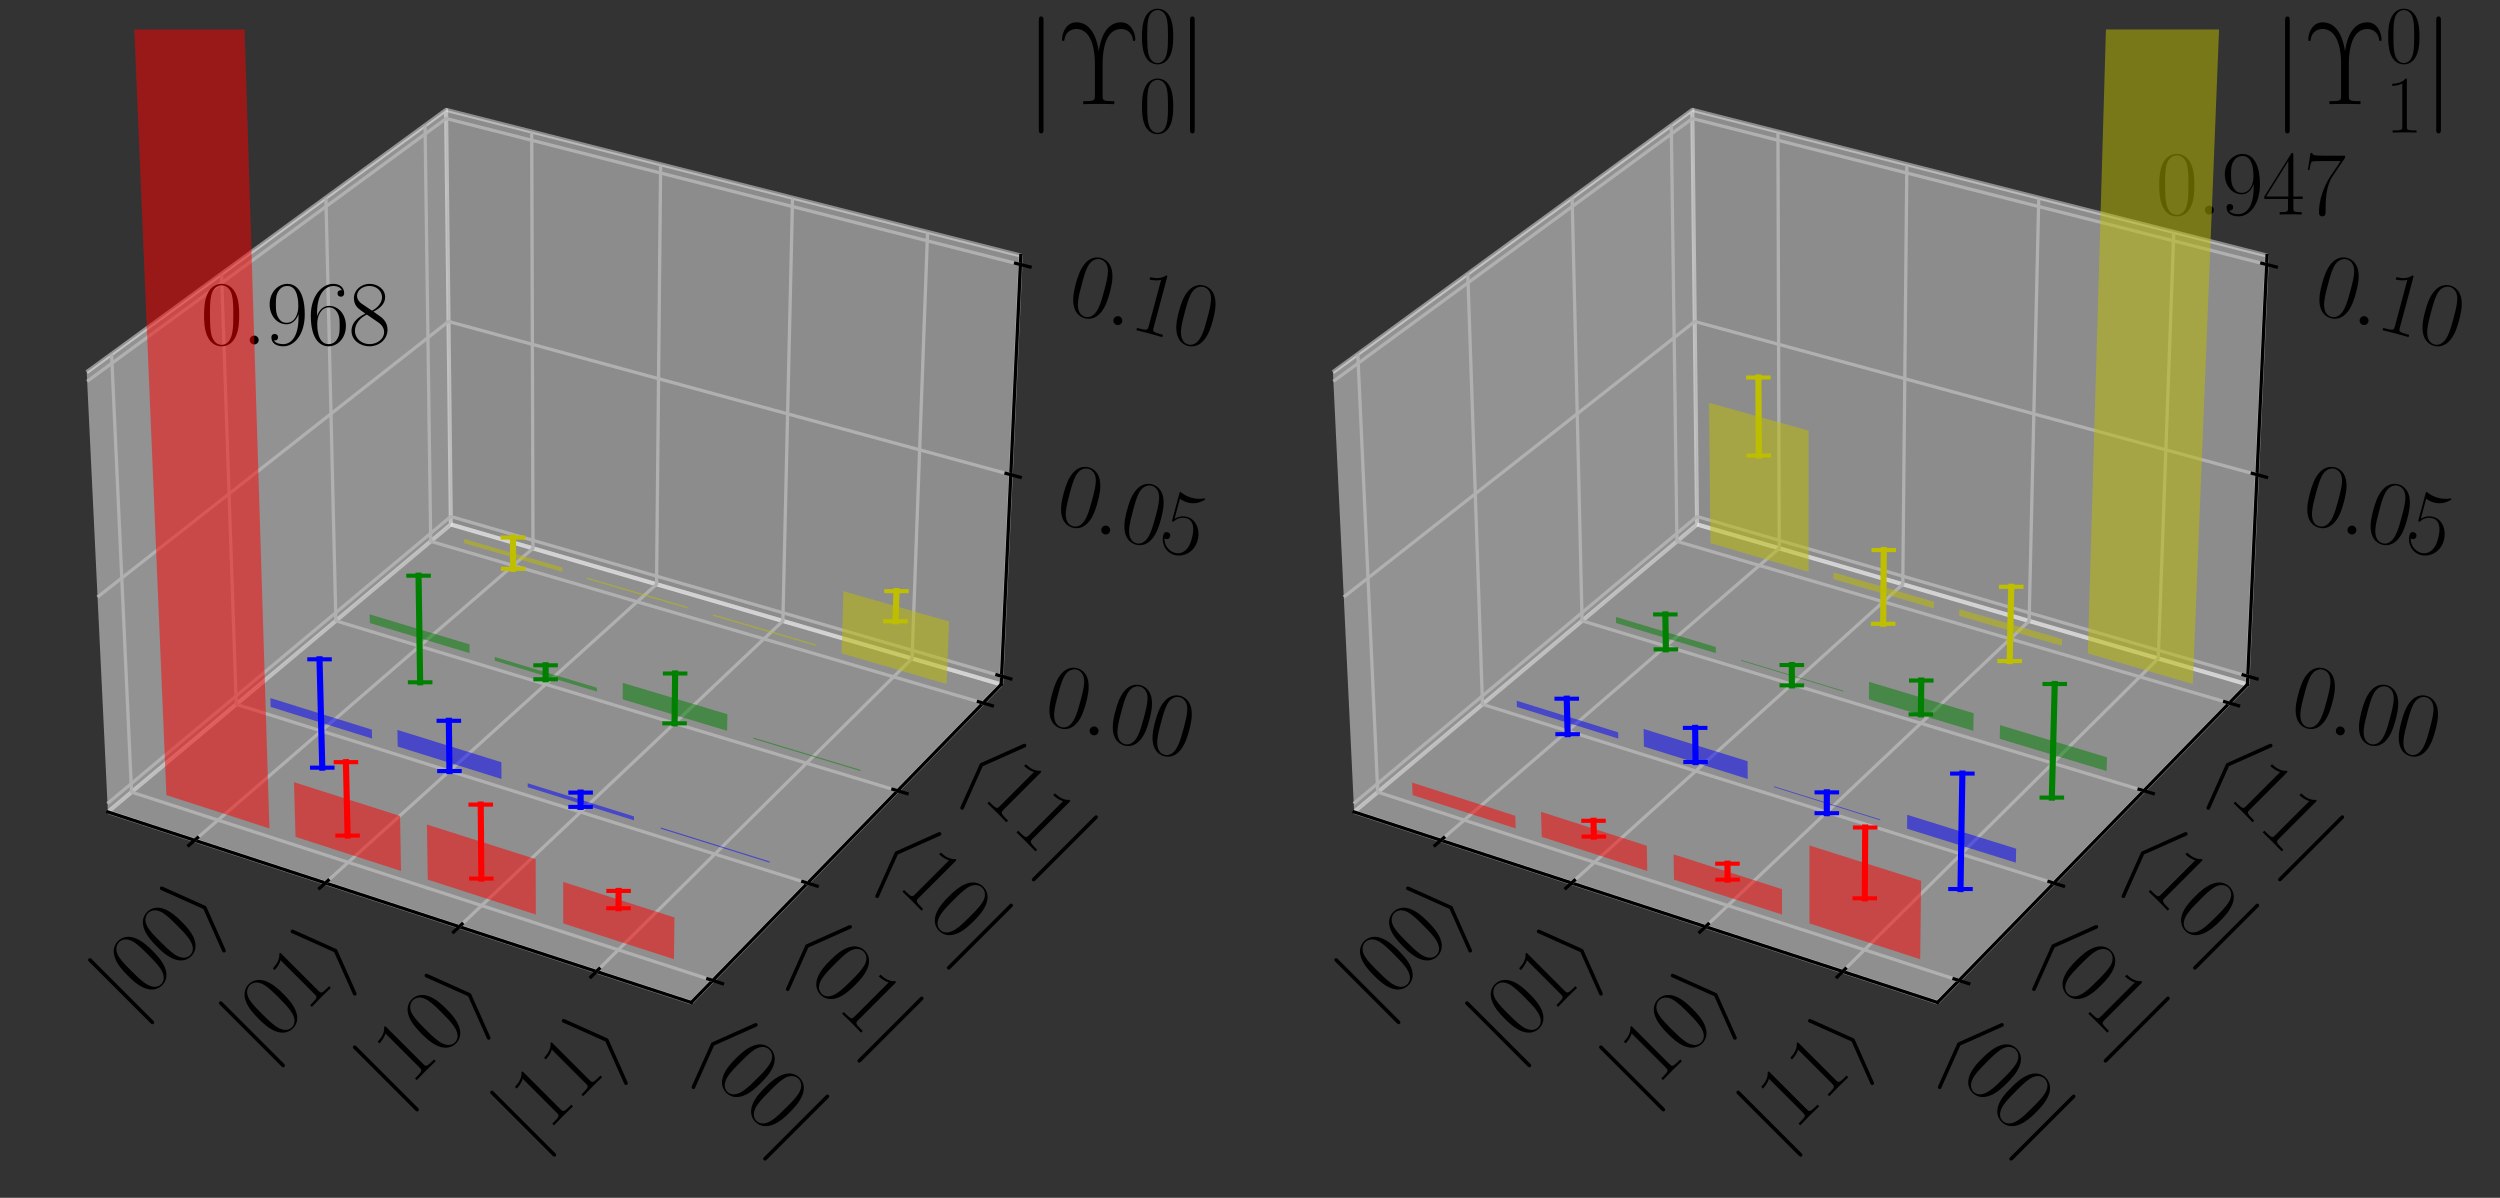 <?xml version="1.0" encoding="utf-8" standalone="no"?>
<!DOCTYPE svg PUBLIC "-//W3C//DTD SVG 1.1//EN"
  "http://www.w3.org/Graphics/SVG/1.1/DTD/svg11.dtd">
<svg height="292.536pt" version="1.1" viewBox="0 0 610.57 292.536" width="610.57pt" xmlns="http://www.w3.org/2000/svg" xmlns:xlink="http://www.w3.org/1999/xlink">
 <rect x="0" y="0" width="610.57" height="292.536" fill="#333333" stroke="none"/>
 <defs>
  <style type="text/css">*{stroke-linecap:butt;stroke-linejoin:round;}</style>
 </defs>
 <g id="figure_1">
  <g id="patch_1">
   <path d="M 0 292.536 
L 610.57 292.536 
L 610.57 0 
L 0 0 
z
" style="fill:none;"/>
  </g>
  <g id="patch_2">
   <path d="M 7.2 260.836 
L 260.836 260.836 
L 260.836 7.2 
L 7.2 7.2 
z
" style="fill:none;"/>
  </g>
  <g id="pane3d_1">
   <g id="patch_3">
    <path d="M 26.351 198.298 
L 110.11 128.089 
L 108.946 26.836 
L 21.179 90.885 
" style="fill:#f2f2f2;opacity:0.5;stroke:#f2f2f2;stroke-linejoin:miter;"/>
   </g>
  </g>
  <g id="pane3d_2">
   <g id="patch_4">
    <path d="M 110.11 128.089 
L 244.514 167.155 
L 249.31 62.414 
L 108.946 26.836 
" style="fill:#e6e6e6;opacity:0.5;stroke:#e6e6e6;stroke-linejoin:miter;"/>
   </g>
  </g>
  <g id="pane3d_3">
   <g id="patch_5">
    <path d="M 26.351 198.298 
L 168.825 244.83 
L 244.514 167.155 
L 110.11 128.089 
" style="fill:#ececec;opacity:0.5;stroke:#ececec;stroke-linejoin:miter;"/>
   </g>
  </g>
  <g id="axis3d_1">
   <g id="line2d_1">
    <path d="M 26.351 198.298 
L 168.825 244.83 
" style="fill:none;stroke:#000000;stroke-linecap:square;stroke-width:0.8;"/>
   </g>
   <g id="Line3DCollection_1">
    <path d="M 47.537 205.217 
L 130.172 133.92 
L 129.859 32.137 
" style="fill:none;stroke:#b0b0b0;stroke-width:0.8;"/>
    <path d="M 79.459 215.643 
L 160.349 142.692 
L 161.343 40.117 
" style="fill:none;stroke:#b0b0b0;stroke-width:0.8;"/>
    <path d="M 112.159 226.323 
L 191.2 151.659 
L 193.561 48.283 
" style="fill:none;stroke:#b0b0b0;stroke-width:0.8;"/>
    <path d="M 145.666 237.266 
L 222.746 160.828 
L 226.537 56.642 
" style="fill:none;stroke:#b0b0b0;stroke-width:0.8;"/>
   </g>
   <g id="xtick_1">
    <g id="line2d_2">
     <path d="M 48.257 204.596 
L 46.095 206.462 
" style="fill:none;stroke:#000000;stroke-linecap:square;stroke-width:0.8;"/>
    </g>
    <g id="text_1">
     <!-- $|00\rangle$ -->
     <g transform="translate(31.352 248.245)rotate(-45)scale(0.22 -0.22)">
      <defs>
       <path d="M 1018 4569 
C 1018 4684 1018 4800 890 4800 
C 762 4800 762 4684 762 4569 
L 762 -1370 
C 762 -1485 762 -1600 890 -1600 
C 1018 -1600 1018 -1485 1018 -1370 
L 1018 4569 
z
" id="CMSY10-6a" transform="scale(0.016)"/>
       <path d="M 2688 2038 
C 2688 2430 2682 3099 2413 3613 
C 2176 4063 1798 4224 1466 4224 
C 1158 4224 768 4082 525 3620 
C 269 3137 243 2539 243 2038 
C 243 1671 250 1112 448 623 
C 723 -39 1216 -128 1466 -128 
C 1760 -128 2208 -7 2470 604 
C 2662 1048 2688 1568 2688 2038 
z
M 1466 -26 
C 1056 -26 813 328 723 816 
C 653 1196 653 1749 653 2109 
C 653 2604 653 3015 736 3407 
C 858 3954 1216 4121 1466 4121 
C 1728 4121 2067 3947 2189 3420 
C 2272 3054 2278 2623 2278 2109 
C 2278 1691 2278 1176 2202 797 
C 2067 96 1690 -26 1466 -26 
z
" id="CMR17-30" transform="scale(0.016)"/>
       <path d="M 1747 1491 
C 1779 1568 1779 1580 1779 1600 
C 1779 1619 1779 1632 1747 1709 
L 627 4653 
C 589 4761 550 4800 480 4800 
C 410 4800 352 4742 352 4672 
C 352 4653 352 4640 384 4569 
L 1517 1600 
L 384 -1357 
C 352 -1428 352 -1440 352 -1472 
C 352 -1543 410 -1600 480 -1600 
C 563 -1600 589 -1536 614 -1472 
L 1747 1491 
z
" id="CMSY10-69" transform="scale(0.016)"/>
      </defs>
      <use transform="scale(0.996)" xlink:href="#CMSY10-6a"/>
      <use transform="translate(27.674 0)scale(0.996)" xlink:href="#CMR17-30"/>
      <use transform="translate(73.365 0)scale(0.996)" xlink:href="#CMR17-30"/>
      <use transform="translate(119.055 0)scale(0.996)" xlink:href="#CMSY10-69"/>
     </g>
    </g>
   </g>
   <g id="xtick_2">
    <g id="line2d_3">
     <path d="M 80.165 215.007 
L 78.046 216.918 
" style="fill:none;stroke:#000000;stroke-linecap:square;stroke-width:0.8;"/>
    </g>
    <g id="text_2">
     <!-- $|01\rangle$ -->
     <g transform="translate(63.29 258.771)rotate(-45)scale(0.22 -0.22)">
      <defs>
       <path d="M 1702 4083 
C 1702 4217 1696 4224 1606 4224 
C 1357 3927 979 3833 621 3820 
C 602 3820 570 3820 563 3808 
C 557 3795 557 3782 557 3648 
C 755 3648 1088 3686 1344 3839 
L 1344 467 
C 1344 243 1331 166 781 166 
L 589 166 
L 589 0 
C 896 6 1216 12 1523 12 
C 1830 12 2150 6 2458 0 
L 2458 166 
L 2266 166 
C 1715 166 1702 236 1702 467 
L 1702 4083 
z
" id="CMR17-31" transform="scale(0.016)"/>
      </defs>
      <use transform="scale(0.996)" xlink:href="#CMSY10-6a"/>
      <use transform="translate(27.674 0)scale(0.996)" xlink:href="#CMR17-30"/>
      <use transform="translate(73.365 0)scale(0.996)" xlink:href="#CMR17-31"/>
      <use transform="translate(119.055 0)scale(0.996)" xlink:href="#CMSY10-69"/>
     </g>
    </g>
   </g>
   <g id="xtick_3">
    <g id="line2d_4">
     <path d="M 112.849 225.671 
L 110.776 227.629 
" style="fill:none;stroke:#000000;stroke-linecap:square;stroke-width:0.8;"/>
    </g>
    <g id="text_3">
     <!-- $|10\rangle$ -->
     <g transform="translate(96.007 269.555)rotate(-45)scale(0.22 -0.22)">
      <use transform="scale(0.996)" xlink:href="#CMSY10-6a"/>
      <use transform="translate(27.674 0)scale(0.996)" xlink:href="#CMR17-31"/>
      <use transform="translate(73.365 0)scale(0.996)" xlink:href="#CMR17-30"/>
      <use transform="translate(119.055 0)scale(0.996)" xlink:href="#CMSY10-69"/>
     </g>
    </g>
   </g>
   <g id="xtick_4">
    <g id="line2d_5">
     <path d="M 146.339 236.598 
L 144.316 238.605 
" style="fill:none;stroke:#000000;stroke-linecap:square;stroke-width:0.8;"/>
    </g>
    <g id="text_4">
     <!-- $|11\rangle$ -->
     <g transform="translate(129.533 280.604)rotate(-45)scale(0.22 -0.22)">
      <use transform="scale(0.996)" xlink:href="#CMSY10-6a"/>
      <use transform="translate(27.674 0)scale(0.996)" xlink:href="#CMR17-31"/>
      <use transform="translate(73.365 0)scale(0.996)" xlink:href="#CMR17-31"/>
      <use transform="translate(119.055 0)scale(0.996)" xlink:href="#CMSY10-69"/>
     </g>
    </g>
   </g>
  </g>
  <g id="axis3d_2">
   <g id="line2d_6">
    <path d="M 244.514 167.155 
L 168.825 244.83 
" style="fill:none;stroke:#000000;stroke-linecap:square;stroke-width:0.8;"/>
   </g>
   <g id="Line3DCollection_2">
    <path d="M 27.248 86.456 
L 32.123 193.46 
L 174.062 239.455 
" style="fill:none;stroke:#b0b0b0;stroke-width:0.8;"/>
    <path d="M 54.107 66.855 
L 57.701 172.02 
L 197.233 215.677 
" style="fill:none;stroke:#b0b0b0;stroke-width:0.8;"/>
    <path d="M 79.593 48.257 
L 82.027 151.629 
L 219.211 193.122 
" style="fill:none;stroke:#b0b0b0;stroke-width:0.8;"/>
    <path d="M 103.809 30.585 
L 105.19 132.214 
L 240.086 171.699 
" style="fill:none;stroke:#b0b0b0;stroke-width:0.8;"/>
   </g>
   <g id="xtick_5">
    <g id="line2d_7">
     <path d="M 172.866 239.068 
L 176.458 240.232 
" style="fill:none;stroke:#000000;stroke-linecap:square;stroke-width:0.8;"/>
    </g>
    <g id="text_5">
     <!-- $\langle 00|$ -->
     <g transform="translate(168.037 256.913)rotate(-315)scale(0.22 -0.22)">
      <defs>
       <path d="M 2099 4557 
C 2131 4627 2131 4640 2131 4672 
C 2131 4742 2074 4800 2003 4800 
C 1946 4800 1901 4768 1856 4653 
L 736 1715 
C 723 1677 704 1638 704 1600 
C 704 1580 704 1568 736 1491 
L 1856 -1447 
C 1882 -1517 1914 -1600 2003 -1600 
C 2074 -1600 2131 -1543 2131 -1472 
C 2131 -1453 2131 -1440 2099 -1370 
L 966 1600 
L 2099 4557 
z
" id="CMSY10-68" transform="scale(0.016)"/>
      </defs>
      <use transform="scale(0.996)" xlink:href="#CMSY10-68"/>
      <use transform="translate(38.744 0)scale(0.996)" xlink:href="#CMR17-30"/>
      <use transform="translate(84.434 0)scale(0.996)" xlink:href="#CMR17-30"/>
      <use transform="translate(130.125 0)scale(0.996)" xlink:href="#CMSY10-6a"/>
     </g>
    </g>
   </g>
   <g id="xtick_6">
    <g id="line2d_8">
     <path d="M 196.058 215.31 
L 199.584 216.413 
" style="fill:none;stroke:#000000;stroke-linecap:square;stroke-width:0.8;"/>
    </g>
    <g id="text_6">
     <!-- $\langle 01|$ -->
     <g transform="translate(191.066 232.975)rotate(-315)scale(0.22 -0.22)">
      <use transform="scale(0.996)" xlink:href="#CMSY10-68"/>
      <use transform="translate(38.744 0)scale(0.996)" xlink:href="#CMR17-30"/>
      <use transform="translate(84.434 0)scale(0.996)" xlink:href="#CMR17-31"/>
      <use transform="translate(130.125 0)scale(0.996)" xlink:href="#CMSY10-6a"/>
     </g>
    </g>
   </g>
   <g id="xtick_7">
    <g id="line2d_9">
     <path d="M 218.058 192.773 
L 221.52 193.821 
" style="fill:none;stroke:#000000;stroke-linecap:square;stroke-width:0.8;"/>
    </g>
    <g id="text_7">
     <!-- $\langle 10|$ -->
     <g transform="translate(212.909 210.268)rotate(-315)scale(0.22 -0.22)">
      <use transform="scale(0.996)" xlink:href="#CMSY10-68"/>
      <use transform="translate(38.744 0)scale(0.996)" xlink:href="#CMR17-31"/>
      <use transform="translate(84.434 0)scale(0.996)" xlink:href="#CMR17-30"/>
      <use transform="translate(130.125 0)scale(0.996)" xlink:href="#CMSY10-6a"/>
     </g>
    </g>
   </g>
   <g id="xtick_8">
    <g id="line2d_10">
     <path d="M 238.954 171.367 
L 242.354 172.363 
" style="fill:none;stroke:#000000;stroke-linecap:square;stroke-width:0.8;"/>
    </g>
    <g id="text_8">
     <!-- $\langle 11|$ -->
     <g transform="translate(233.656 188.701)rotate(-315)scale(0.22 -0.22)">
      <use transform="scale(0.996)" xlink:href="#CMSY10-68"/>
      <use transform="translate(38.744 0)scale(0.996)" xlink:href="#CMR17-31"/>
      <use transform="translate(84.434 0)scale(0.996)" xlink:href="#CMR17-31"/>
      <use transform="translate(130.125 0)scale(0.996)" xlink:href="#CMSY10-6a"/>
     </g>
    </g>
   </g>
  </g>
  <g id="axis3d_3">
   <g id="line2d_11">
    <path d="M 244.514 167.155 
L 249.31 62.414 
" style="fill:none;stroke:#000000;stroke-linecap:square;stroke-width:0.8;"/>
   </g>
   <g id="Line3DCollection_3">
    <path d="M 244.606 165.148 
L 110.088 126.145 
L 26.252 196.243 
" style="fill:none;stroke:#b0b0b0;stroke-width:0.8;"/>
    <path d="M 246.859 115.932 
L 109.54 78.518 
L 23.824 145.813 
" style="fill:none;stroke:#b0b0b0;stroke-width:0.8;"/>
    <path d="M 249.21 64.601 
L 108.97 28.946 
L 21.287 93.131 
" style="fill:none;stroke:#b0b0b0;stroke-width:0.8;"/>
   </g>
   <g id="xtick_9">
    <g id="line2d_12">
     <path d="M 243.477 164.821 
L 246.866 165.804 
" style="fill:none;stroke:#000000;stroke-linecap:square;stroke-width:0.8;"/>
    </g>
    <g id="text_9">
     <!-- $\mathdefault{0.00}$ -->
     <g transform="translate(254.278 176.169)rotate(-345)scale(0.22 -0.22)">
      <defs>
       <path d="M 1178 307 
C 1178 492 1024 620 870 620 
C 685 620 557 467 557 313 
C 557 128 710 0 864 0 
C 1050 0 1178 153 1178 307 
z
" id="CMMI12-3a" transform="scale(0.016)"/>
      </defs>
      <use transform="scale(0.996)" xlink:href="#CMR17-30"/>
      <use transform="translate(45.69 0)scale(0.996)" xlink:href="#CMMI12-3a"/>
      <use transform="translate(72.788 0)scale(0.996)" xlink:href="#CMR17-30"/>
      <use transform="translate(118.478 0)scale(0.996)" xlink:href="#CMR17-30"/>
     </g>
    </g>
   </g>
   <g id="xtick_10">
    <g id="line2d_13">
     <path d="M 245.706 115.618 
L 249.169 116.561 
" style="fill:none;stroke:#000000;stroke-linecap:square;stroke-width:0.8;"/>
    </g>
    <g id="text_10">
     <!-- $\mathdefault{0.05}$ -->
     <g transform="translate(257.117 127.115)rotate(-345)scale(0.22 -0.22)">
      <defs>
       <path d="M 730 3750 
C 794 3724 1056 3641 1325 3641 
C 1920 3641 2246 3961 2432 4140 
C 2432 4191 2432 4224 2394 4224 
C 2387 4224 2374 4224 2323 4198 
C 2099 4102 1837 4032 1517 4032 
C 1325 4032 1037 4055 723 4191 
C 653 4224 640 4224 634 4224 
C 602 4224 595 4217 595 4090 
L 595 2231 
C 595 2113 595 2080 659 2080 
C 691 2080 704 2093 736 2139 
C 941 2435 1222 2560 1542 2560 
C 1766 2560 2246 2415 2246 1293 
C 2246 1087 2246 716 2054 422 
C 1894 159 1645 25 1370 25 
C 947 25 518 319 403 812 
C 429 806 480 793 506 793 
C 589 793 749 838 749 1036 
C 749 1209 627 1280 506 1280 
C 358 1280 262 1190 262 1011 
C 262 454 704 -128 1382 -128 
C 2042 -128 2669 441 2669 1267 
C 2669 2054 2170 2662 1549 2662 
C 1222 2662 947 2540 730 2304 
L 730 3750 
z
" id="CMR17-35" transform="scale(0.016)"/>
      </defs>
      <use transform="scale(0.996)" xlink:href="#CMR17-30"/>
      <use transform="translate(45.69 0)scale(0.996)" xlink:href="#CMMI12-3a"/>
      <use transform="translate(72.788 0)scale(0.996)" xlink:href="#CMR17-30"/>
      <use transform="translate(118.478 0)scale(0.996)" xlink:href="#CMR17-35"/>
     </g>
    </g>
   </g>
   <g id="xtick_11">
    <g id="line2d_14">
     <path d="M 248.03 64.301 
L 251.572 65.202 
" style="fill:none;stroke:#000000;stroke-linecap:square;stroke-width:0.8;"/>
    </g>
    <g id="text_11">
     <!-- $\mathdefault{0.10}$ -->
     <g transform="translate(260.078 75.964)rotate(-345)scale(0.22 -0.22)">
      <use transform="scale(0.996)" xlink:href="#CMR17-30"/>
      <use transform="translate(45.69 0)scale(0.996)" xlink:href="#CMMI12-3a"/>
      <use transform="translate(72.788 0)scale(0.996)" xlink:href="#CMR17-31"/>
      <use transform="translate(118.478 0)scale(0.996)" xlink:href="#CMR17-30"/>
     </g>
    </g>
   </g>
  </g>
  <g id="axes_1">
   <g id="line2d_15">
    <path clip-path="url(#p5255820446)" style="fill:none;stroke:#ff0000;stroke-linecap:square;stroke-width:1.5;"/>
    <defs>
     <path d="M 3 0 
L -3 -0 
" id="m258ffde414" style="stroke:#ff0000;"/>
    </defs>
    <g clip-path="url(#p5255820446)"/>
   </g>
   <g id="line2d_16">
    <path clip-path="url(#p5255820446)" d="M 84.483 186.137 
L 84.892 204.064 
" style="fill:none;stroke:#ff0000;stroke-linecap:square;stroke-width:1.5;"/>
    <g clip-path="url(#p5255820446)">
     <use style="fill:#ff0000;stroke:#ff0000;" x="84.483" xlink:href="#m258ffde414" y="186.137"/>
     <use style="fill:#ff0000;stroke:#ff0000;" x="84.892" xlink:href="#m258ffde414" y="204.064"/>
    </g>
   </g>
   <g id="line2d_17">
    <path clip-path="url(#p5255820446)" d="M 117.405 196.508 
L 117.562 214.571 
" style="fill:none;stroke:#ff0000;stroke-linecap:square;stroke-width:1.5;"/>
    <g clip-path="url(#p5255820446)">
     <use style="fill:#ff0000;stroke:#ff0000;" x="117.405" xlink:href="#m258ffde414" y="196.508"/>
     <use style="fill:#ff0000;stroke:#ff0000;" x="117.562" xlink:href="#m258ffde414" y="214.571"/>
    </g>
   </g>
   <g id="line2d_18">
    <path clip-path="url(#p5255820446)" d="M 151.081 217.593 
L 151.056 221.812 
" style="fill:none;stroke:#ff0000;stroke-linecap:square;stroke-width:1.5;"/>
    <g clip-path="url(#p5255820446)">
     <use style="fill:#ff0000;stroke:#ff0000;" x="151.081" xlink:href="#m258ffde414" y="217.593"/>
     <use style="fill:#ff0000;stroke:#ff0000;" x="151.056" xlink:href="#m258ffde414" y="221.812"/>
    </g>
   </g>
   <g id="line2d_19">
    <path clip-path="url(#p5255820446)" d="M 78.035 161.021 
L 78.706 187.486 
" style="fill:none;stroke:#0000ff;stroke-linecap:square;stroke-width:1.5;"/>
    <defs>
     <path d="M 3 0 
L -3 -0 
" id="mfbebe0553f" style="stroke:#0000ff;"/>
    </defs>
    <g clip-path="url(#p5255820446)">
     <use style="fill:#0000ff;stroke:#0000ff;" x="78.035" xlink:href="#mfbebe0553f" y="161.021"/>
     <use style="fill:#0000ff;stroke:#0000ff;" x="78.706" xlink:href="#mfbebe0553f" y="187.486"/>
    </g>
   </g>
   <g id="line2d_20">
    <path clip-path="url(#p5255820446)" d="M 109.62 176.037 
L 109.766 188.318 
" style="fill:none;stroke:#0000ff;stroke-linecap:square;stroke-width:1.5;"/>
    <g clip-path="url(#p5255820446)">
     <use style="fill:#0000ff;stroke:#0000ff;" x="109.62" xlink:href="#mfbebe0553f" y="176.037"/>
     <use style="fill:#0000ff;stroke:#0000ff;" x="109.766" xlink:href="#mfbebe0553f" y="188.318"/>
    </g>
   </g>
   <g id="line2d_21">
    <path clip-path="url(#p5255820446)" d="M 141.801 193.576 
L 141.794 197.071 
" style="fill:none;stroke:#0000ff;stroke-linecap:square;stroke-width:1.5;"/>
    <g clip-path="url(#p5255820446)">
     <use style="fill:#0000ff;stroke:#0000ff;" x="141.801" xlink:href="#mfbebe0553f" y="193.576"/>
     <use style="fill:#0000ff;stroke:#0000ff;" x="141.794" xlink:href="#mfbebe0553f" y="197.071"/>
    </g>
   </g>
   <g id="line2d_22">
    <path clip-path="url(#p5255820446)" d="M 102.221 140.598 
L 102.609 166.637 
" style="fill:none;stroke:#008000;stroke-linecap:square;stroke-width:1.5;"/>
    <defs>
     <path d="M 3 0 
L -3 -0 
" id="m913dab6c2e" style="stroke:#008000;"/>
    </defs>
    <g clip-path="url(#p5255820446)">
     <use style="fill:#008000;stroke:#008000;" x="102.221" xlink:href="#m913dab6c2e" y="140.598"/>
     <use style="fill:#008000;stroke:#008000;" x="102.609" xlink:href="#m913dab6c2e" y="166.637"/>
    </g>
   </g>
   <g id="line2d_23">
    <path clip-path="url(#p5255820446)" d="M 133.249 162.482 
L 133.255 165.895 
" style="fill:none;stroke:#008000;stroke-linecap:square;stroke-width:1.5;"/>
    <g clip-path="url(#p5255820446)">
     <use style="fill:#008000;stroke:#008000;" x="133.249" xlink:href="#m913dab6c2e" y="162.482"/>
     <use style="fill:#008000;stroke:#008000;" x="133.255" xlink:href="#m913dab6c2e" y="165.895"/>
    </g>
   </g>
   <g id="line2d_24">
    <path clip-path="url(#p5255820446)" d="M 164.888 164.483 
L 164.745 176.656 
" style="fill:none;stroke:#008000;stroke-linecap:square;stroke-width:1.5;"/>
    <g clip-path="url(#p5255820446)">
     <use style="fill:#008000;stroke:#008000;" x="164.888" xlink:href="#m913dab6c2e" y="164.483"/>
     <use style="fill:#008000;stroke:#008000;" x="164.745" xlink:href="#m913dab6c2e" y="176.656"/>
    </g>
   </g>
   <g id="line2d_25">
    <path clip-path="url(#p5255820446)" d="M 125.285 131.279 
L 125.325 138.912 
" style="fill:none;stroke:#bfbf00;stroke-linecap:square;stroke-width:1.5;"/>
    <defs>
     <path d="M 3 0 
L -3 -0 
" id="m79fa1e3c1a" style="stroke:#bfbf00;"/>
    </defs>
    <g clip-path="url(#p5255820446)">
     <use style="fill:#bfbf00;stroke:#bfbf00;" x="125.285" xlink:href="#m79fa1e3c1a" y="131.279"/>
     <use style="fill:#bfbf00;stroke:#bfbf00;" x="125.325" xlink:href="#m79fa1e3c1a" y="138.912"/>
    </g>
   </g>
   <g id="line2d_26">
    <path clip-path="url(#p5255820446)" d="M 218.956 144.384 
L 218.703 151.729 
" style="fill:none;stroke:#bfbf00;stroke-linecap:square;stroke-width:1.5;"/>
    <g clip-path="url(#p5255820446)">
     <use style="fill:#bfbf00;stroke:#bfbf00;" x="218.956" xlink:href="#m79fa1e3c1a" y="144.384"/>
     <use style="fill:#bfbf00;stroke:#bfbf00;" x="218.703" xlink:href="#m79fa1e3c1a" y="151.729"/>
    </g>
   </g>
   <g id="patch_6">
    <path clip-path="url(#p5255820446)" d="M 113.372 132.66 
L 137.354 139.662 
L 137.354 138.615 
L 113.362 131.619 
L 113.372 132.66 
" style="fill:#bfbf00;opacity:0.5;"/>
   </g>
   <g id="text_12">
    <!-- $0.968$ -->
    <g transform="translate(48.991 84.131)scale(0.22 -0.22)">
     <defs>
      <path d="M 2253 1871 
C 2253 448 1670 25 1190 25 
C 1043 25 685 43 538 281 
C 704 256 826 345 826 505 
C 826 678 685 736 595 736 
C 538 736 365 710 365 492 
C 365 68 742 -128 1203 -128 
C 1939 -128 2688 665 2688 2090 
C 2688 3857 1971 4224 1485 4224 
C 851 4224 243 3664 243 2800 
C 243 2000 762 1408 1414 1408 
C 1952 1408 2189 1910 2253 2122 
L 2253 1871 
z
M 1427 1510 
C 1254 1510 1011 1542 813 1929 
C 678 2181 678 2477 678 2793 
C 678 3174 678 3438 858 3722 
C 947 3857 1114 4076 1485 4076 
C 2240 4076 2240 2909 2240 2651 
C 2240 2193 2035 1510 1427 1510 
z
" id="CMR17-39" transform="scale(0.016)"/>
      <path d="M 678 2198 
C 678 3712 1395 4076 1811 4076 
C 1946 4076 2272 4049 2400 3782 
C 2298 3782 2106 3782 2106 3558 
C 2106 3385 2246 3328 2336 3328 
C 2394 3328 2566 3353 2566 3571 
C 2566 3987 2246 4224 1805 4224 
C 1043 4224 243 3411 243 2011 
C 243 257 966 -128 1478 -128 
C 2099 -128 2688 431 2688 1295 
C 2688 2101 2170 2688 1517 2688 
C 1126 2688 838 2430 678 1979 
L 678 2198 
z
M 1478 25 
C 691 25 691 1212 691 1450 
C 691 1914 909 2585 1504 2585 
C 1613 2585 1926 2585 2138 2140 
C 2253 1889 2253 1624 2253 1302 
C 2253 954 2253 696 2118 438 
C 1978 173 1773 25 1478 25 
z
" id="CMR17-36" transform="scale(0.016)"/>
      <path d="M 1741 2289 
C 2144 2494 2554 2803 2554 3298 
C 2554 3884 1990 4224 1472 4224 
C 890 4224 378 3800 378 3215 
C 378 3054 416 2777 666 2533 
C 730 2469 998 2276 1171 2154 
C 883 2006 211 1652 211 945 
C 211 282 838 -128 1459 -128 
C 2144 -128 2720 366 2720 1022 
C 2720 1607 2330 1877 2074 2051 
L 1741 2289 
z
M 902 2855 
C 851 2887 595 3086 595 3388 
C 595 3781 998 4076 1459 4076 
C 1965 4076 2336 3716 2336 3298 
C 2336 2700 1670 2359 1638 2359 
C 1632 2359 1626 2359 1574 2398 
L 902 2855 
z
M 2080 1536 
C 2176 1466 2483 1253 2483 861 
C 2483 385 2010 25 1472 25 
C 890 25 448 443 448 951 
C 448 1459 838 1884 1280 2083 
L 2080 1536 
z
" id="CMR17-38" transform="scale(0.016)"/>
     </defs>
     <use transform="scale(0.996)" xlink:href="#CMR17-30"/>
     <use transform="translate(45.69 0)scale(0.996)" xlink:href="#CMMI12-3a"/>
     <use transform="translate(72.788 0)scale(0.996)" xlink:href="#CMR17-39"/>
     <use transform="translate(118.478 0)scale(0.996)" xlink:href="#CMR17-36"/>
     <use transform="translate(164.169 0)scale(0.996)" xlink:href="#CMR17-38"/>
    </g>
   </g>
   <g id="text_13">
    <!-- $|\Upsilon_0^0|$ -->
    <g transform="translate(250.312 25.44)scale(0.28 -0.28)">
     <defs>
      <path d="M 2515 2262 
C 2515 2544 2554 3089 2726 3506 
C 2906 3922 3187 4115 3533 4115 
C 3738 4115 4115 3999 4173 3531 
C 4179 3480 4179 3461 4237 3461 
C 4301 3461 4307 3480 4307 3544 
C 4307 3884 4083 4480 3526 4480 
C 2554 4480 2355 3236 2310 2909 
L 2304 2909 
C 2253 3243 2048 4480 1075 4480 
C 512 4480 294 3877 294 3544 
C 294 3480 301 3461 365 3461 
C 422 3461 422 3480 429 3531 
C 486 4006 864 4115 1069 4115 
C 2029 4115 2093 2647 2093 2262 
L 2093 461 
C 2093 230 2080 166 1594 166 
L 1453 166 
L 1453 0 
C 1722 12 2035 12 2304 12 
C 2573 12 2886 12 3155 0 
L 3155 166 
L 3014 166 
C 2528 166 2515 230 2515 461 
L 2515 2262 
z
" id="CMR17-7" transform="scale(0.016)"/>
     </defs>
     <use transform="scale(0.996)" xlink:href="#CMSY10-6a"/>
     <use transform="translate(27.674 0)scale(0.996)" xlink:href="#CMR17-7"/>
     <use transform="translate(99.389 36.154)scale(0.697)" xlink:href="#CMR17-30"/>
     <use transform="translate(99.389 -24.74)scale(0.697)" xlink:href="#CMR17-30"/>
     <use transform="translate(131.87 0)scale(0.996)" xlink:href="#CMSY10-6a"/>
    </g>
   </g>
   <g id="patch_7">
    <path clip-path="url(#p5255820446)" d="M 143.416 141.432 
L 167.933 148.591 
L 167.937 148.237 
L 143.417 141.08 
L 143.416 141.432 
" style="fill:#bfbf00;opacity:0.5;"/>
   </g>
   <g id="patch_8">
    <path clip-path="url(#p5255820446)" d="M 174.131 150.401 
L 199.201 157.721 
L 199.211 157.365 
L 174.136 150.046 
L 174.131 150.401 
" style="fill:#bfbf00;opacity:0.5;"/>
   </g>
   <g id="patch_9">
    <path clip-path="url(#p5255820446)" d="M 90.319 152.163 
L 114.686 159.516 
L 114.666 157.376 
L 90.276 150.036 
L 90.319 152.163 
" style="fill:#008000;opacity:0.5;"/>
   </g>
   <g id="patch_10">
    <path clip-path="url(#p5255820446)" d="M 120.847 161.375 
L 145.773 168.895 
L 145.776 167.964 
L 120.841 160.449 
L 120.847 161.375 
" style="fill:#008000;opacity:0.5;"/>
   </g>
   <g id="patch_11">
    <path clip-path="url(#p5255820446)" d="M 205.54 159.572 
L 231.183 167.06 
L 231.796 151.778 
L 205.981 144.38 
L 205.54 159.572 
" style="fill:#bfbf00;opacity:0.5;"/>
   </g>
   <g id="patch_12">
    <path clip-path="url(#p5255820446)" d="M 152.076 170.797 
L 177.579 178.492 
L 177.649 174.439 
L 152.101 166.768 
L 152.076 170.797 
" style="fill:#008000;opacity:0.5;"/>
   </g>
   <g id="patch_13">
    <path clip-path="url(#p5255820446)" d="M 66.103 172.65 
L 90.866 180.379 
L 90.823 178.205 
L 66.037 170.488 
L 66.103 172.65 
" style="fill:#0000ff;opacity:0.5;"/>
   </g>
   <g id="patch_14">
    <path clip-path="url(#p5255820446)" d="M 184.028 180.438 
L 210.129 188.313 
L 210.138 188.028 
L 184.034 180.154 
L 184.028 180.438 
" style="fill:#008000;opacity:0.5;"/>
   </g>
   <g id="patch_15">
    <path clip-path="url(#p5255820446)" d="M 97.129 182.334 
L 122.473 190.245 
L 122.447 186.155 
L 97.058 178.269 
L 97.129 182.334 
" style="fill:#0000ff;opacity:0.5;"/>
   </g>
   <g id="patch_16">
    <path clip-path="url(#p5255820446)" d="M 128.884 192.246 
L 154.831 200.344 
L 154.838 199.391 
L 128.88 191.298 
L 128.884 192.246 
" style="fill:#0000ff;opacity:0.5;"/>
   </g>
   <g id="patch_17">
    <path clip-path="url(#p5255820446)" d="M 161.394 202.393 
L 187.965 210.687 
L 187.971 210.396 
L 161.397 202.105 
L 161.394 202.393 
" style="fill:#0000ff;opacity:0.5;"/>
   </g>
   <g id="patch_18">
    <path clip-path="url(#p5255820446)" d="M 72.17 204.389 
L 97.943 212.721 
L 97.711 199.281 
L 71.791 191.029 
L 72.17 204.389 
" style="fill:#ff0000;opacity:0.5;"/>
   </g>
   <g id="patch_19">
    <path clip-path="url(#p5255820446)" d="M 104.464 214.83 
L 130.866 223.365 
L 130.827 209.823 
L 104.27 201.369 
L 104.464 214.83 
" style="fill:#ff0000;opacity:0.5;"/>
   </g>
   <g id="patch_20">
    <path clip-path="url(#p5255820446)" d="M 137.547 225.525 
L 164.601 234.271 
L 164.723 224.069 
L 137.548 215.384 
L 137.547 225.525 
" style="fill:#ff0000;opacity:0.5;"/>
   </g>
   <g id="patch_21">
    <path clip-path="url(#p5255820446)" d="M 40.636 194.195 
L 65.803 202.331 
L 14.602 -1443.484 
L -27.44 -1430.924 
L 40.636 194.195 
" style="fill:#ff0000;opacity:0.5;"/>
   </g>
  </g>
  <g id="patch_22">
   <path d="M 311.564 260.836 
L 565.2 260.836 
L 565.2 7.2 
L 311.564 7.2 
z
" style="fill:none;"/>
  </g>
  <g id="pane3d_4">
   <g id="patch_23">
    <path d="M 330.715 198.298 
L 414.474 128.089 
L 413.31 26.836 
L 325.542 90.885 
" style="fill:#f2f2f2;opacity:0.5;stroke:#f2f2f2;stroke-linejoin:miter;"/>
   </g>
  </g>
  <g id="pane3d_5">
   <g id="patch_24">
    <path d="M 414.474 128.089 
L 548.877 167.155 
L 553.674 62.414 
L 413.31 26.836 
" style="fill:#e6e6e6;opacity:0.5;stroke:#e6e6e6;stroke-linejoin:miter;"/>
   </g>
  </g>
  <g id="pane3d_6">
   <g id="patch_25">
    <path d="M 330.715 198.298 
L 473.189 244.83 
L 548.877 167.155 
L 414.474 128.089 
" style="fill:#ececec;opacity:0.5;stroke:#ececec;stroke-linejoin:miter;"/>
   </g>
  </g>
  <g id="axis3d_4">
   <g id="line2d_27">
    <path d="M 330.715 198.298 
L 473.189 244.83 
" style="fill:none;stroke:#000000;stroke-linecap:square;stroke-width:0.8;"/>
   </g>
   <g id="Line3DCollection_4">
    <path d="M 351.901 205.217 
L 434.535 133.92 
L 434.223 32.137 
" style="fill:none;stroke:#b0b0b0;stroke-width:0.8;"/>
    <path d="M 383.823 215.643 
L 464.712 142.692 
L 465.707 40.117 
" style="fill:none;stroke:#b0b0b0;stroke-width:0.8;"/>
    <path d="M 416.523 226.323 
L 495.563 151.659 
L 497.924 48.283 
" style="fill:none;stroke:#b0b0b0;stroke-width:0.8;"/>
    <path d="M 450.029 237.266 
L 527.11 160.828 
L 530.901 56.642 
" style="fill:none;stroke:#b0b0b0;stroke-width:0.8;"/>
   </g>
   <g id="xtick_12">
    <g id="line2d_28">
     <path d="M 352.621 204.596 
L 350.458 206.462 
" style="fill:none;stroke:#000000;stroke-linecap:square;stroke-width:0.8;"/>
    </g>
    <g id="text_14">
     <!-- $|00\rangle$ -->
     <g transform="translate(335.716 248.245)rotate(-45)scale(0.22 -0.22)">
      <use transform="scale(0.996)" xlink:href="#CMSY10-6a"/>
      <use transform="translate(27.674 0)scale(0.996)" xlink:href="#CMR17-30"/>
      <use transform="translate(73.365 0)scale(0.996)" xlink:href="#CMR17-30"/>
      <use transform="translate(119.055 0)scale(0.996)" xlink:href="#CMSY10-69"/>
     </g>
    </g>
   </g>
   <g id="xtick_13">
    <g id="line2d_29">
     <path d="M 384.528 215.007 
L 382.409 216.918 
" style="fill:none;stroke:#000000;stroke-linecap:square;stroke-width:0.8;"/>
    </g>
    <g id="text_15">
     <!-- $|01\rangle$ -->
     <g transform="translate(367.654 258.771)rotate(-45)scale(0.22 -0.22)">
      <use transform="scale(0.996)" xlink:href="#CMSY10-6a"/>
      <use transform="translate(27.674 0)scale(0.996)" xlink:href="#CMR17-30"/>
      <use transform="translate(73.365 0)scale(0.996)" xlink:href="#CMR17-31"/>
      <use transform="translate(119.055 0)scale(0.996)" xlink:href="#CMSY10-69"/>
     </g>
    </g>
   </g>
   <g id="xtick_14">
    <g id="line2d_30">
     <path d="M 417.213 225.671 
L 415.14 227.629 
" style="fill:none;stroke:#000000;stroke-linecap:square;stroke-width:0.8;"/>
    </g>
    <g id="text_16">
     <!-- $|10\rangle$ -->
     <g transform="translate(400.371 269.555)rotate(-45)scale(0.22 -0.22)">
      <use transform="scale(0.996)" xlink:href="#CMSY10-6a"/>
      <use transform="translate(27.674 0)scale(0.996)" xlink:href="#CMR17-31"/>
      <use transform="translate(73.365 0)scale(0.996)" xlink:href="#CMR17-30"/>
      <use transform="translate(119.055 0)scale(0.996)" xlink:href="#CMSY10-69"/>
     </g>
    </g>
   </g>
   <g id="xtick_15">
    <g id="line2d_31">
     <path d="M 450.703 236.598 
L 448.679 238.605 
" style="fill:none;stroke:#000000;stroke-linecap:square;stroke-width:0.8;"/>
    </g>
    <g id="text_17">
     <!-- $|11\rangle$ -->
     <g transform="translate(433.896 280.604)rotate(-45)scale(0.22 -0.22)">
      <use transform="scale(0.996)" xlink:href="#CMSY10-6a"/>
      <use transform="translate(27.674 0)scale(0.996)" xlink:href="#CMR17-31"/>
      <use transform="translate(73.365 0)scale(0.996)" xlink:href="#CMR17-31"/>
      <use transform="translate(119.055 0)scale(0.996)" xlink:href="#CMSY10-69"/>
     </g>
    </g>
   </g>
  </g>
  <g id="axis3d_5">
   <g id="line2d_32">
    <path d="M 548.877 167.155 
L 473.189 244.83 
" style="fill:none;stroke:#000000;stroke-linecap:square;stroke-width:0.8;"/>
   </g>
   <g id="Line3DCollection_5">
    <path d="M 331.612 86.456 
L 336.487 193.46 
L 478.426 239.455 
" style="fill:none;stroke:#b0b0b0;stroke-width:0.8;"/>
    <path d="M 358.47 66.855 
L 362.065 172.02 
L 501.596 215.677 
" style="fill:none;stroke:#b0b0b0;stroke-width:0.8;"/>
    <path d="M 383.956 48.257 
L 386.39 151.629 
L 523.574 193.122 
" style="fill:none;stroke:#b0b0b0;stroke-width:0.8;"/>
    <path d="M 408.172 30.585 
L 409.554 132.214 
L 544.45 171.699 
" style="fill:none;stroke:#b0b0b0;stroke-width:0.8;"/>
   </g>
   <g id="xtick_16">
    <g id="line2d_33">
     <path d="M 477.23 239.068 
L 480.821 240.232 
" style="fill:none;stroke:#000000;stroke-linecap:square;stroke-width:0.8;"/>
    </g>
    <g id="text_18">
     <!-- $\langle 00|$ -->
     <g transform="translate(472.401 256.913)rotate(-315)scale(0.22 -0.22)">
      <use transform="scale(0.996)" xlink:href="#CMSY10-68"/>
      <use transform="translate(38.744 0)scale(0.996)" xlink:href="#CMR17-30"/>
      <use transform="translate(84.434 0)scale(0.996)" xlink:href="#CMR17-30"/>
      <use transform="translate(130.125 0)scale(0.996)" xlink:href="#CMSY10-6a"/>
     </g>
    </g>
   </g>
   <g id="xtick_17">
    <g id="line2d_34">
     <path d="M 500.422 215.31 
L 503.948 216.413 
" style="fill:none;stroke:#000000;stroke-linecap:square;stroke-width:0.8;"/>
    </g>
    <g id="text_19">
     <!-- $\langle 01|$ -->
     <g transform="translate(495.429 232.975)rotate(-315)scale(0.22 -0.22)">
      <use transform="scale(0.996)" xlink:href="#CMSY10-68"/>
      <use transform="translate(38.744 0)scale(0.996)" xlink:href="#CMR17-30"/>
      <use transform="translate(84.434 0)scale(0.996)" xlink:href="#CMR17-31"/>
      <use transform="translate(130.125 0)scale(0.996)" xlink:href="#CMSY10-6a"/>
     </g>
    </g>
   </g>
   <g id="xtick_18">
    <g id="line2d_35">
     <path d="M 522.421 192.773 
L 525.883 193.821 
" style="fill:none;stroke:#000000;stroke-linecap:square;stroke-width:0.8;"/>
    </g>
    <g id="text_20">
     <!-- $\langle 10|$ -->
     <g transform="translate(517.273 210.268)rotate(-315)scale(0.22 -0.22)">
      <use transform="scale(0.996)" xlink:href="#CMSY10-68"/>
      <use transform="translate(38.744 0)scale(0.996)" xlink:href="#CMR17-31"/>
      <use transform="translate(84.434 0)scale(0.996)" xlink:href="#CMR17-30"/>
      <use transform="translate(130.125 0)scale(0.996)" xlink:href="#CMSY10-6a"/>
     </g>
    </g>
   </g>
   <g id="xtick_19">
    <g id="line2d_36">
     <path d="M 543.317 171.367 
L 546.717 172.363 
" style="fill:none;stroke:#000000;stroke-linecap:square;stroke-width:0.8;"/>
    </g>
    <g id="text_21">
     <!-- $\langle 11|$ -->
     <g transform="translate(538.02 188.701)rotate(-315)scale(0.22 -0.22)">
      <use transform="scale(0.996)" xlink:href="#CMSY10-68"/>
      <use transform="translate(38.744 0)scale(0.996)" xlink:href="#CMR17-31"/>
      <use transform="translate(84.434 0)scale(0.996)" xlink:href="#CMR17-31"/>
      <use transform="translate(130.125 0)scale(0.996)" xlink:href="#CMSY10-6a"/>
     </g>
    </g>
   </g>
  </g>
  <g id="axis3d_6">
   <g id="line2d_37">
    <path d="M 548.877 167.155 
L 553.674 62.414 
" style="fill:none;stroke:#000000;stroke-linecap:square;stroke-width:0.8;"/>
   </g>
   <g id="Line3DCollection_6">
    <path d="M 548.969 165.148 
L 414.452 126.145 
L 330.616 196.243 
" style="fill:none;stroke:#b0b0b0;stroke-width:0.8;"/>
    <path d="M 551.223 115.932 
L 413.904 78.518 
L 328.187 145.813 
" style="fill:none;stroke:#b0b0b0;stroke-width:0.8;"/>
    <path d="M 553.574 64.601 
L 413.334 28.946 
L 325.65 93.131 
" style="fill:none;stroke:#b0b0b0;stroke-width:0.8;"/>
   </g>
   <g id="xtick_20">
    <g id="line2d_38">
     <path d="M 547.84 164.821 
L 551.23 165.804 
" style="fill:none;stroke:#000000;stroke-linecap:square;stroke-width:0.8;"/>
    </g>
    <g id="text_22">
     <!-- $\mathdefault{0.00}$ -->
     <g transform="translate(558.641 176.169)rotate(-345)scale(0.22 -0.22)">
      <use transform="scale(0.996)" xlink:href="#CMR17-30"/>
      <use transform="translate(45.69 0)scale(0.996)" xlink:href="#CMMI12-3a"/>
      <use transform="translate(72.788 0)scale(0.996)" xlink:href="#CMR17-30"/>
      <use transform="translate(118.478 0)scale(0.996)" xlink:href="#CMR17-30"/>
     </g>
    </g>
   </g>
   <g id="xtick_21">
    <g id="line2d_39">
     <path d="M 550.069 115.618 
L 553.533 116.561 
" style="fill:none;stroke:#000000;stroke-linecap:square;stroke-width:0.8;"/>
    </g>
    <g id="text_23">
     <!-- $\mathdefault{0.05}$ -->
     <g transform="translate(561.481 127.115)rotate(-345)scale(0.22 -0.22)">
      <use transform="scale(0.996)" xlink:href="#CMR17-30"/>
      <use transform="translate(45.69 0)scale(0.996)" xlink:href="#CMMI12-3a"/>
      <use transform="translate(72.788 0)scale(0.996)" xlink:href="#CMR17-30"/>
      <use transform="translate(118.478 0)scale(0.996)" xlink:href="#CMR17-35"/>
     </g>
    </g>
   </g>
   <g id="xtick_22">
    <g id="line2d_40">
     <path d="M 552.394 64.301 
L 555.935 65.202 
" style="fill:none;stroke:#000000;stroke-linecap:square;stroke-width:0.8;"/>
    </g>
    <g id="text_24">
     <!-- $\mathdefault{0.10}$ -->
     <g transform="translate(564.442 75.964)rotate(-345)scale(0.22 -0.22)">
      <use transform="scale(0.996)" xlink:href="#CMR17-30"/>
      <use transform="translate(45.69 0)scale(0.996)" xlink:href="#CMMI12-3a"/>
      <use transform="translate(72.788 0)scale(0.996)" xlink:href="#CMR17-31"/>
      <use transform="translate(118.478 0)scale(0.996)" xlink:href="#CMR17-30"/>
     </g>
    </g>
   </g>
  </g>
  <g id="axes_2">
   <g id="line2d_41">
    <path clip-path="url(#p6d76f48674)" d="M 389.174 200.462 
L 389.262 204.32 
" style="fill:none;stroke:#ff0000;stroke-linecap:square;stroke-width:1.5;"/>
    <g clip-path="url(#p6d76f48674)">
     <use style="fill:#ff0000;stroke:#ff0000;" x="389.174" xlink:href="#m258ffde414" y="200.462"/>
     <use style="fill:#ff0000;stroke:#ff0000;" x="389.262" xlink:href="#m258ffde414" y="204.32"/>
    </g>
   </g>
   <g id="line2d_42">
    <path clip-path="url(#p6d76f48674)" d="M 421.894 210.943 
L 421.928 214.829 
" style="fill:none;stroke:#ff0000;stroke-linecap:square;stroke-width:1.5;"/>
    <g clip-path="url(#p6d76f48674)">
     <use style="fill:#ff0000;stroke:#ff0000;" x="421.894" xlink:href="#m258ffde414" y="210.943"/>
     <use style="fill:#ff0000;stroke:#ff0000;" x="421.928" xlink:href="#m258ffde414" y="214.829"/>
    </g>
   </g>
   <g id="line2d_43">
    <path clip-path="url(#p6d76f48674)" d="M 455.537 202.102 
L 455.434 219.39 
" style="fill:none;stroke:#ff0000;stroke-linecap:square;stroke-width:1.5;"/>
    <g clip-path="url(#p6d76f48674)">
     <use style="fill:#ff0000;stroke:#ff0000;" x="455.537" xlink:href="#m258ffde414" y="202.102"/>
     <use style="fill:#ff0000;stroke:#ff0000;" x="455.434" xlink:href="#m258ffde414" y="219.39"/>
    </g>
   </g>
   <g id="line2d_44">
    <path clip-path="url(#p6d76f48674)" d="M 382.643 170.64 
L 382.862 179.301 
" style="fill:none;stroke:#0000ff;stroke-linecap:square;stroke-width:1.5;"/>
    <g clip-path="url(#p6d76f48674)">
     <use style="fill:#0000ff;stroke:#0000ff;" x="382.643" xlink:href="#mfbebe0553f" y="170.64"/>
     <use style="fill:#0000ff;stroke:#0000ff;" x="382.862" xlink:href="#mfbebe0553f" y="179.301"/>
    </g>
   </g>
   <g id="line2d_45">
    <path clip-path="url(#p6d76f48674)" d="M 414.004 177.773 
L 414.104 186.114 
" style="fill:none;stroke:#0000ff;stroke-linecap:square;stroke-width:1.5;"/>
    <g clip-path="url(#p6d76f48674)">
     <use style="fill:#0000ff;stroke:#0000ff;" x="414.004" xlink:href="#mfbebe0553f" y="177.773"/>
     <use style="fill:#0000ff;stroke:#0000ff;" x="414.104" xlink:href="#mfbebe0553f" y="186.114"/>
    </g>
   </g>
   <g id="line2d_46">
    <path clip-path="url(#p6d76f48674)" d="M 446.165 193.515 
L 446.155 198.598 
" style="fill:none;stroke:#0000ff;stroke-linecap:square;stroke-width:1.5;"/>
    <g clip-path="url(#p6d76f48674)">
     <use style="fill:#0000ff;stroke:#0000ff;" x="446.165" xlink:href="#mfbebe0553f" y="193.515"/>
     <use style="fill:#0000ff;stroke:#0000ff;" x="446.155" xlink:href="#mfbebe0553f" y="198.598"/>
    </g>
   </g>
   <g id="line2d_47">
    <path clip-path="url(#p6d76f48674)" d="M 479.264 188.931 
L 478.808 217.131 
" style="fill:none;stroke:#0000ff;stroke-linecap:square;stroke-width:1.5;"/>
    <g clip-path="url(#p6d76f48674)">
     <use style="fill:#0000ff;stroke:#0000ff;" x="479.264" xlink:href="#mfbebe0553f" y="188.931"/>
     <use style="fill:#0000ff;stroke:#0000ff;" x="478.808" xlink:href="#mfbebe0553f" y="217.131"/>
    </g>
   </g>
   <g id="line2d_48">
    <path clip-path="url(#p6d76f48674)" d="M 406.725 150.06 
L 406.852 158.582 
" style="fill:none;stroke:#008000;stroke-linecap:square;stroke-width:1.5;"/>
    <g clip-path="url(#p6d76f48674)">
     <use style="fill:#008000;stroke:#008000;" x="406.725" xlink:href="#m913dab6c2e" y="150.06"/>
     <use style="fill:#008000;stroke:#008000;" x="406.852" xlink:href="#m913dab6c2e" y="158.582"/>
    </g>
   </g>
   <g id="line2d_49">
    <path clip-path="url(#p6d76f48674)" d="M 437.612 162.421 
L 437.621 167.386 
" style="fill:none;stroke:#008000;stroke-linecap:square;stroke-width:1.5;"/>
    <g clip-path="url(#p6d76f48674)">
     <use style="fill:#008000;stroke:#008000;" x="437.612" xlink:href="#m913dab6c2e" y="162.421"/>
     <use style="fill:#008000;stroke:#008000;" x="437.621" xlink:href="#m913dab6c2e" y="167.386"/>
    </g>
   </g>
   <g id="line2d_50">
    <path clip-path="url(#p6d76f48674)" d="M 469.231 166.204 
L 469.134 174.472 
" style="fill:none;stroke:#008000;stroke-linecap:square;stroke-width:1.5;"/>
    <g clip-path="url(#p6d76f48674)">
     <use style="fill:#008000;stroke:#008000;" x="469.231" xlink:href="#m913dab6c2e" y="166.204"/>
     <use style="fill:#008000;stroke:#008000;" x="469.134" xlink:href="#m913dab6c2e" y="174.472"/>
    </g>
   </g>
   <g id="line2d_51">
    <path clip-path="url(#p6d76f48674)" d="M 501.826 167.055 
L 501.113 194.798 
" style="fill:none;stroke:#008000;stroke-linecap:square;stroke-width:1.5;"/>
    <g clip-path="url(#p6d76f48674)">
     <use style="fill:#008000;stroke:#008000;" x="501.826" xlink:href="#m913dab6c2e" y="167.055"/>
     <use style="fill:#008000;stroke:#008000;" x="501.113" xlink:href="#m913dab6c2e" y="194.798"/>
    </g>
   </g>
   <g id="line2d_52">
    <path clip-path="url(#p6d76f48674)" d="M 429.449 92.197 
L 429.547 111.248 
" style="fill:none;stroke:#bfbf00;stroke-linecap:square;stroke-width:1.5;"/>
    <g clip-path="url(#p6d76f48674)">
     <use style="fill:#bfbf00;stroke:#bfbf00;" x="429.449" xlink:href="#m79fa1e3c1a" y="92.197"/>
     <use style="fill:#bfbf00;stroke:#bfbf00;" x="429.547" xlink:href="#m79fa1e3c1a" y="111.248"/>
    </g>
   </g>
   <g id="line2d_53">
    <path clip-path="url(#p6d76f48674)" d="M 460.065 134.341 
L 459.927 152.345 
" style="fill:none;stroke:#bfbf00;stroke-linecap:square;stroke-width:1.5;"/>
    <g clip-path="url(#p6d76f48674)">
     <use style="fill:#bfbf00;stroke:#bfbf00;" x="460.065" xlink:href="#m79fa1e3c1a" y="134.341"/>
     <use style="fill:#bfbf00;stroke:#bfbf00;" x="459.927" xlink:href="#m79fa1e3c1a" y="152.345"/>
    </g>
   </g>
   <g id="line2d_54">
    <path clip-path="url(#p6d76f48674)" d="M 491.198 143.311 
L 490.819 161.448 
" style="fill:none;stroke:#bfbf00;stroke-linecap:square;stroke-width:1.5;"/>
    <g clip-path="url(#p6d76f48674)">
     <use style="fill:#bfbf00;stroke:#bfbf00;" x="491.198" xlink:href="#m79fa1e3c1a" y="143.311"/>
     <use style="fill:#bfbf00;stroke:#bfbf00;" x="490.819" xlink:href="#m79fa1e3c1a" y="161.448"/>
    </g>
   </g>
   <g id="line2d_55">
    <path clip-path="url(#p6d76f48674)" style="fill:none;stroke:#bfbf00;stroke-linecap:square;stroke-width:1.5;"/>
    <g clip-path="url(#p6d76f48674)"/>
   </g>
   <g id="patch_26">
    <path clip-path="url(#p6d76f48674)" d="M 447.779 141.432 
L 472.296 148.591 
L 472.317 146.968 
L 447.783 139.819 
L 447.779 141.432 
" style="fill:#bfbf00;opacity:0.5;"/>
   </g>
   <g id="text_25">
    <!-- $0.947$ -->
    <g transform="translate(526.496 52.392)scale(0.22 -0.22)">
     <defs>
      <path d="M 2150 4147 
C 2150 4281 2144 4288 2029 4288 
L 128 1254 
L 128 1088 
L 1779 1088 
L 1779 460 
C 1779 230 1766 166 1318 166 
L 1197 166 
L 1197 0 
C 1402 12 1747 12 1965 12 
C 2182 12 2528 12 2733 0 
L 2733 166 
L 2611 166 
C 2163 166 2150 230 2150 460 
L 2150 1088 
L 2803 1088 
L 2803 1254 
L 2150 1254 
L 2150 4147 
z
M 1798 3723 
L 1798 1254 
L 256 1254 
L 1798 3723 
z
" id="CMR17-34" transform="scale(0.016)"/>
      <path d="M 2886 3955 
L 2886 4096 
L 1382 4096 
C 634 4096 621 4166 595 4288 
L 480 4288 
L 294 3104 
L 410 3104 
C 429 3226 474 3552 550 3673 
C 589 3724 1062 3724 1171 3724 
L 2579 3724 
L 1869 2670 
C 1395 1961 1069 1003 1069 166 
C 1069 89 1069 -128 1299 -128 
C 1530 -128 1530 89 1530 172 
L 1530 466 
C 1530 1514 1709 2204 2003 2644 
L 2886 3955 
z
" id="CMR17-37" transform="scale(0.016)"/>
     </defs>
     <use transform="scale(0.996)" xlink:href="#CMR17-30"/>
     <use transform="translate(45.69 0)scale(0.996)" xlink:href="#CMMI12-3a"/>
     <use transform="translate(72.788 0)scale(0.996)" xlink:href="#CMR17-39"/>
     <use transform="translate(118.478 0)scale(0.996)" xlink:href="#CMR17-34"/>
     <use transform="translate(164.169 0)scale(0.996)" xlink:href="#CMR17-37"/>
    </g>
   </g>
   <g id="text_26">
    <!-- $|\Upsilon_1^0|$ -->
    <g transform="translate(554.676 25.44)scale(0.28 -0.28)">
     <use transform="scale(0.996)" xlink:href="#CMSY10-6a"/>
     <use transform="translate(27.674 0)scale(0.996)" xlink:href="#CMR17-7"/>
     <use transform="translate(99.389 36.154)scale(0.697)" xlink:href="#CMR17-30"/>
     <use transform="translate(99.389 -24.74)scale(0.697)" xlink:href="#CMR17-31"/>
     <use transform="translate(131.87 0)scale(0.996)" xlink:href="#CMSY10-6a"/>
    </g>
   </g>
   <g id="patch_27">
    <path clip-path="url(#p6d76f48674)" d="M 417.736 132.66 
L 441.718 139.662 
L 441.716 105.174 
L 417.388 98.377 
L 417.736 132.66 
" style="fill:#bfbf00;opacity:0.5;"/>
   </g>
   <g id="patch_28">
    <path clip-path="url(#p6d76f48674)" d="M 478.494 150.401 
L 503.565 157.721 
L 503.608 156.086 
L 478.52 148.775 
L 478.494 150.401 
" style="fill:#bfbf00;opacity:0.5;"/>
   </g>
   <g id="patch_29">
    <path clip-path="url(#p6d76f48674)" d="M 394.682 152.163 
L 419.05 159.516 
L 419.036 158.017 
L 394.652 150.674 
L 394.682 152.163 
" style="fill:#008000;opacity:0.5;"/>
   </g>
   <g id="patch_30">
    <path clip-path="url(#p6d76f48674)" d="M 425.211 161.375 
L 450.137 168.895 
L 450.138 168.683 
L 425.21 161.164 
L 425.211 161.375 
" style="fill:#008000;opacity:0.5;"/>
   </g>
   <g id="patch_31">
    <path clip-path="url(#p6d76f48674)" d="M 456.44 170.797 
L 481.942 178.492 
L 482.017 174.198 
L 456.466 166.528 
L 456.44 170.797 
" style="fill:#008000;opacity:0.5;"/>
   </g>
   <g id="patch_32">
    <path clip-path="url(#p6d76f48674)" d="M 370.467 172.65 
L 395.23 180.379 
L 395.199 178.856 
L 370.421 171.136 
L 370.467 172.65 
" style="fill:#0000ff;opacity:0.5;"/>
   </g>
   <g id="patch_33">
    <path clip-path="url(#p6d76f48674)" d="M 488.392 180.438 
L 514.492 188.313 
L 514.598 184.956 
L 488.459 177.1 
L 488.392 180.438 
" style="fill:#008000;opacity:0.5;"/>
   </g>
   <g id="patch_34">
    <path clip-path="url(#p6d76f48674)" d="M 401.493 182.334 
L 426.837 190.245 
L 426.809 185.912 
L 401.418 178.027 
L 401.493 182.334 
" style="fill:#0000ff;opacity:0.5;"/>
   </g>
   <g id="patch_35">
    <path clip-path="url(#p6d76f48674)" d="M 433.248 192.246 
L 459.194 200.344 
L 459.196 200.127 
L 433.247 192.03 
L 433.248 192.246 
" style="fill:#0000ff;opacity:0.5;"/>
   </g>
   <g id="patch_36">
    <path clip-path="url(#p6d76f48674)" d="M 345 194.195 
L 370.167 202.331 
L 370.07 199.241 
L 344.871 191.123 
L 345 194.195 
" style="fill:#ff0000;opacity:0.5;"/>
   </g>
   <g id="patch_37">
    <path clip-path="url(#p6d76f48674)" d="M 465.758 202.393 
L 492.328 210.687 
L 492.404 207.274 
L 465.793 199.001 
L 465.758 202.393 
" style="fill:#0000ff;opacity:0.5;"/>
   </g>
   <g id="patch_38">
    <path clip-path="url(#p6d76f48674)" d="M 376.533 204.389 
L 402.307 212.721 
L 402.2 206.56 
L 376.36 198.265 
L 376.533 204.389 
" style="fill:#ff0000;opacity:0.5;"/>
   </g>
   <g id="patch_39">
    <path clip-path="url(#p6d76f48674)" d="M 408.828 214.83 
L 435.23 223.365 
L 435.212 217.157 
L 408.739 208.659 
L 408.828 214.83 
" style="fill:#ff0000;opacity:0.5;"/>
   </g>
   <g id="patch_40">
    <path clip-path="url(#p6d76f48674)" d="M 441.911 225.525 
L 468.965 234.271 
L 469.194 215.115 
L 441.912 206.484 
L 441.911 225.525 
" style="fill:#ff0000;opacity:0.5;"/>
   </g>
   <g id="patch_41">
    <path clip-path="url(#p6d76f48674)" d="M 509.904 159.572 
L 535.547 167.06 
L 595.758 -1334.827 
L 552.997 -1324.877 
L 509.904 159.572 
" style="fill:#bfbf00;opacity:0.5;"/>
   </g>
  </g>
 </g>
 <defs>
  <clipPath id="p5255820446">
   <rect height="253.636" width="253.636" x="7.2" y="7.2"/>
  </clipPath>
  <clipPath id="p6d76f48674">
   <rect height="253.636" width="253.636" x="311.564" y="7.2"/>
  </clipPath>
 </defs>
</svg>
